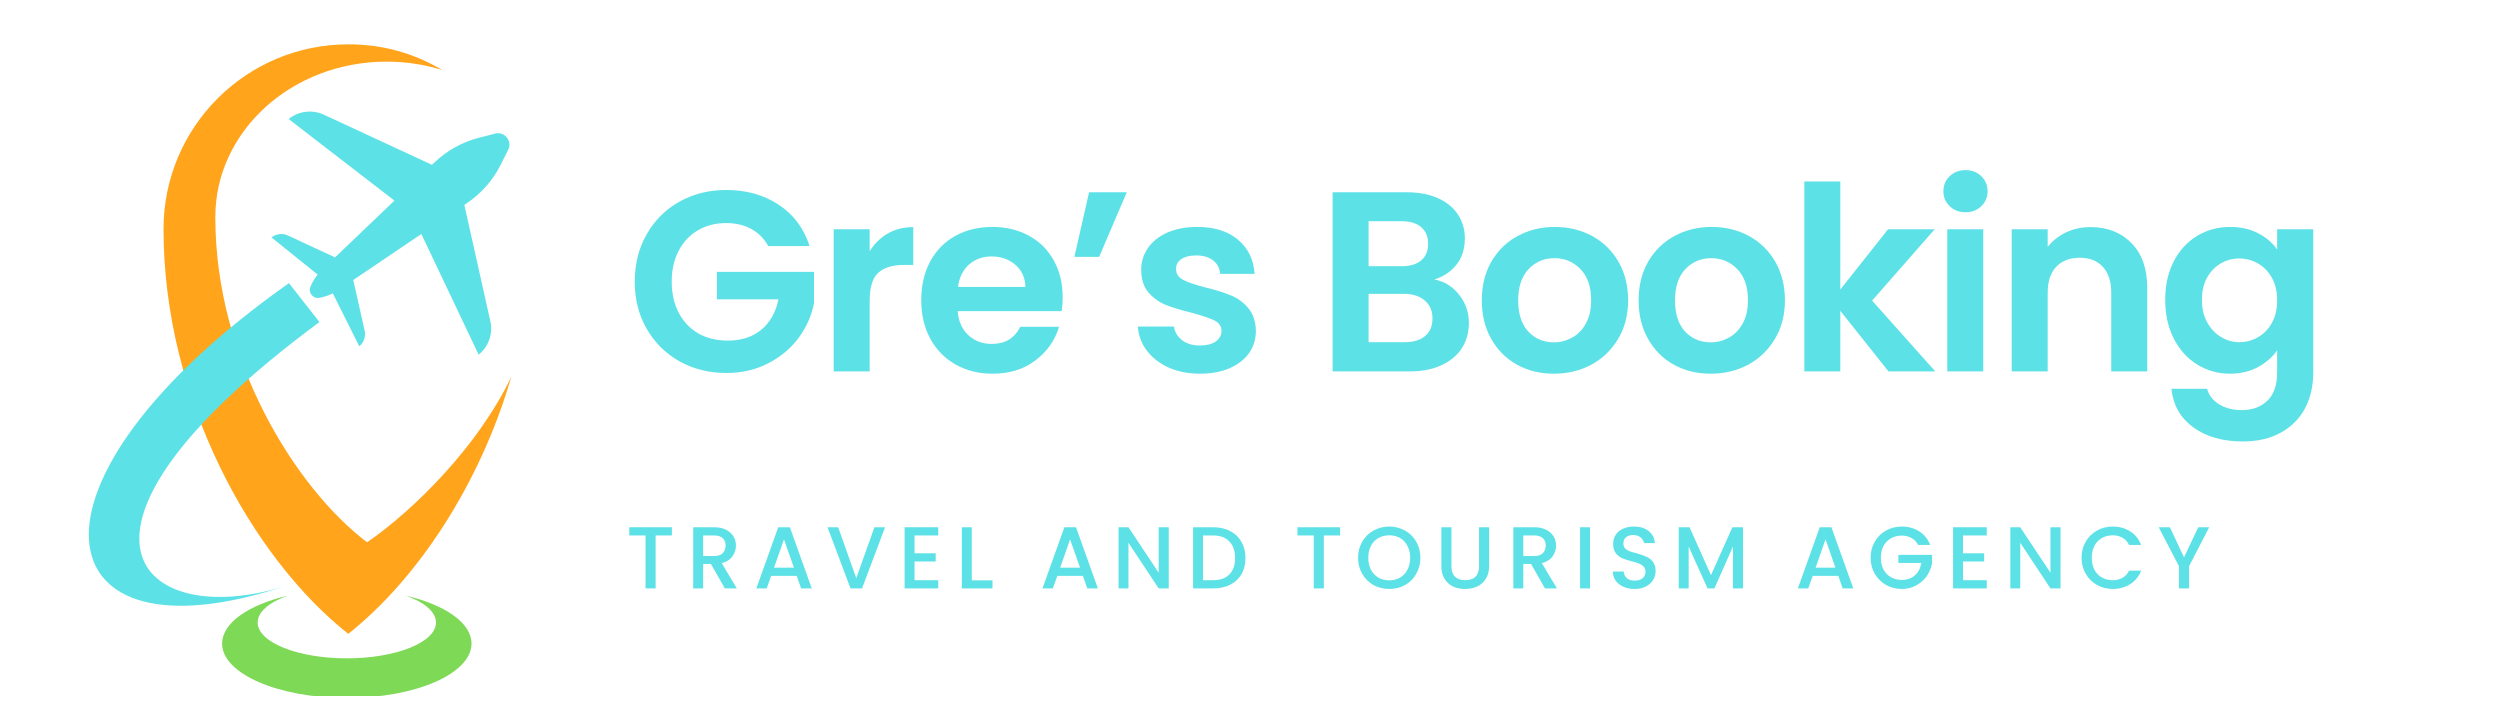 <svg xmlns="http://www.w3.org/2000/svg" xmlns:xlink="http://www.w3.org/1999/xlink" width="362" zoomAndPan="magnify" viewBox="0 0 271.5 76.5" height="102" preserveAspectRatio="xMidYMid meet" version="1.0"><defs><g/><clipPath id="f1065b9906"><path d="M 29 12 L 55.773 12 L 55.773 39 L 29 39 Z M 29 12 " clip-rule="nonzero"/></clipPath><clipPath id="273db89a1b"><path d="M 17 4.793 L 55.773 4.793 L 55.773 69 L 17 69 Z M 17 4.793 " clip-rule="nonzero"/></clipPath><clipPath id="268f85d677"><path d="M 24 64 L 52 64 L 52 75.582 L 24 75.582 Z M 24 64 " clip-rule="nonzero"/></clipPath></defs><g clip-path="url(#f1065b9906)"><path fill="#5ce1e6" d="M 51.98 38.516 C 52.523 38.078 52.906 37.535 53.137 36.879 C 53.363 36.223 53.402 35.555 53.25 34.879 L 50.426 22.254 L 50.684 22.078 C 52.246 21.023 53.52 19.59 54.336 17.965 L 55.188 16.273 C 55.668 15.316 54.801 14.238 53.766 14.508 L 51.93 14.984 C 50.168 15.438 48.5 16.379 47.137 17.68 L 46.91 17.898 L 35.172 12.457 C 34.543 12.164 33.883 12.062 33.191 12.145 C 32.504 12.23 31.891 12.492 31.348 12.926 L 42.836 21.785 L 36.383 27.953 L 31.27 25.574 C 30.977 25.438 30.668 25.387 30.348 25.426 C 30.027 25.465 29.738 25.586 29.488 25.789 L 34.5 29.82 C 34.176 30.223 33.914 30.66 33.711 31.137 C 33.438 31.785 33.996 32.473 34.684 32.344 C 35.191 32.25 35.676 32.086 36.141 31.852 L 39.016 37.605 C 39.266 37.402 39.445 37.148 39.551 36.844 C 39.656 36.539 39.676 36.227 39.602 35.914 L 38.363 30.41 L 45.758 25.41 Z M 51.98 38.516 " fill-opacity="1" fill-rule="nonzero"/></g><g clip-path="url(#273db89a1b)"><path fill="#ffa41b" d="M 39.867 58.895 C 32.078 52.992 23.383 39.062 23.383 23.566 C 23.383 14.246 31.707 6.695 41.973 6.695 C 44.047 6.691 46.07 6.996 48.047 7.613 C 44.895 5.742 41.484 4.809 37.82 4.816 C 26.738 4.816 17.758 13.797 17.758 24.875 C 17.758 43.301 27.34 60.547 37.82 68.836 C 45.16 63.027 52.059 52.828 55.535 40.902 C 51.93 48.477 44.887 55.438 39.867 58.895 Z M 39.867 58.895 " fill-opacity="1" fill-rule="nonzero"/></g><g clip-path="url(#268f85d677)"><path fill="#7ed957" d="M 44.051 64.68 C 46.07 65.391 47.348 66.438 47.348 67.605 C 47.348 69.754 43.012 71.496 37.664 71.496 C 32.32 71.496 27.984 69.754 27.984 67.605 C 27.984 66.438 29.258 65.391 31.277 64.68 C 27.02 65.676 24.121 67.637 24.121 69.891 C 24.121 73.156 30.188 75.801 37.664 75.801 C 45.145 75.801 51.207 73.156 51.207 69.891 C 51.207 67.637 48.312 65.676 44.051 64.68 Z M 44.051 64.68 " fill-opacity="1" fill-rule="nonzero"/></g><path fill="#5ce1e6" d="M 31.379 30.75 L 34.691 34.973 C 3.422 58.098 15.41 68.5 30.898 63.668 C 4.379 72.457 0.633 52.43 31.379 30.75 Z M 31.379 30.75 " fill-opacity="1" fill-rule="nonzero"/><g fill="#5ce1e6" fill-opacity="1"><g transform="translate(67.965, 40.334)"><g><path d="M 15.469 -13.609 C 15.02 -14.422 14.406 -15.039 13.625 -15.469 C 12.844 -15.895 11.938 -16.109 10.906 -16.109 C 9.75 -16.109 8.723 -15.848 7.828 -15.328 C 6.941 -14.805 6.242 -14.062 5.734 -13.094 C 5.234 -12.133 4.984 -11.02 4.984 -9.75 C 4.984 -8.457 5.238 -7.328 5.75 -6.359 C 6.258 -5.391 6.969 -4.645 7.875 -4.125 C 8.789 -3.602 9.852 -3.344 11.062 -3.344 C 12.551 -3.344 13.77 -3.738 14.719 -4.531 C 15.664 -5.32 16.285 -6.422 16.578 -7.828 L 9.891 -7.828 L 9.891 -10.812 L 20.438 -10.812 L 20.438 -7.422 C 20.176 -6.055 19.617 -4.797 18.766 -3.641 C 17.91 -2.492 16.805 -1.57 15.453 -0.875 C 14.109 -0.176 12.598 0.172 10.922 0.172 C 9.047 0.172 7.348 -0.25 5.828 -1.094 C 4.316 -1.945 3.129 -3.125 2.266 -4.625 C 1.398 -6.133 0.969 -7.844 0.969 -9.75 C 0.969 -11.664 1.398 -13.379 2.266 -14.891 C 3.129 -16.41 4.316 -17.594 5.828 -18.438 C 7.348 -19.281 9.039 -19.703 10.906 -19.703 C 13.094 -19.703 14.992 -19.164 16.609 -18.094 C 18.223 -17.031 19.336 -15.535 19.953 -13.609 Z M 15.469 -13.609 "/></g></g></g><g fill="#5ce1e6" fill-opacity="1"><g transform="translate(88.619, 40.334)"><g><path d="M 5.828 -13.047 C 6.328 -13.859 6.977 -14.5 7.781 -14.969 C 8.594 -15.438 9.52 -15.672 10.562 -15.672 L 10.562 -11.562 L 9.531 -11.562 C 8.301 -11.562 7.375 -11.273 6.75 -10.703 C 6.133 -10.129 5.828 -9.125 5.828 -7.688 L 5.828 0 L 1.922 0 L 1.922 -15.438 L 5.828 -15.438 Z M 5.828 -13.047 "/></g></g></g><g fill="#5ce1e6" fill-opacity="1"><g transform="translate(99.126, 40.334)"><g><path d="M 16.281 -8.062 C 16.281 -7.5 16.242 -6.992 16.172 -6.547 L 4.875 -6.547 C 4.969 -5.43 5.359 -4.555 6.047 -3.922 C 6.734 -3.297 7.578 -2.984 8.578 -2.984 C 10.035 -2.984 11.066 -3.602 11.672 -4.844 L 15.891 -4.844 C 15.441 -3.363 14.582 -2.145 13.312 -1.188 C 12.051 -0.227 10.504 0.25 8.672 0.25 C 7.18 0.25 5.848 -0.078 4.672 -0.734 C 3.492 -1.398 2.57 -2.336 1.906 -3.547 C 1.25 -4.754 0.922 -6.145 0.922 -7.719 C 0.922 -9.32 1.242 -10.727 1.891 -11.938 C 2.547 -13.145 3.457 -14.07 4.625 -14.719 C 5.801 -15.363 7.148 -15.688 8.672 -15.688 C 10.141 -15.688 11.453 -15.367 12.609 -14.734 C 13.773 -14.109 14.676 -13.211 15.312 -12.047 C 15.957 -10.891 16.281 -9.562 16.281 -8.062 Z M 12.234 -9.172 C 12.211 -10.172 11.848 -10.973 11.141 -11.578 C 10.441 -12.18 9.582 -12.484 8.562 -12.484 C 7.594 -12.484 6.773 -12.191 6.109 -11.609 C 5.453 -11.023 5.051 -10.211 4.906 -9.172 Z M 12.234 -9.172 "/></g></g></g><g fill="#5ce1e6" fill-opacity="1"><g transform="translate(115.571, 40.334)"><g><path d="M 2.703 -19.453 L 6.797 -19.453 L 3.797 -12.438 L 1.109 -12.438 Z M 2.703 -19.453 "/></g></g></g><g fill="#5ce1e6" fill-opacity="1"><g transform="translate(122.483, 40.334)"><g><path d="M 7.828 0.25 C 6.566 0.25 5.43 0.023 4.422 -0.422 C 3.422 -0.879 2.629 -1.5 2.047 -2.281 C 1.461 -3.062 1.145 -3.926 1.094 -4.875 L 5.016 -4.875 C 5.086 -4.281 5.379 -3.785 5.891 -3.391 C 6.398 -3.004 7.039 -2.812 7.812 -2.812 C 8.551 -2.812 9.129 -2.957 9.547 -3.25 C 9.961 -3.551 10.172 -3.938 10.172 -4.406 C 10.172 -4.906 9.914 -5.281 9.406 -5.531 C 8.895 -5.781 8.082 -6.055 6.969 -6.359 C 5.812 -6.641 4.863 -6.926 4.125 -7.219 C 3.395 -7.52 2.766 -7.973 2.234 -8.578 C 1.711 -9.191 1.453 -10.02 1.453 -11.062 C 1.453 -11.914 1.695 -12.695 2.188 -13.406 C 2.676 -14.113 3.379 -14.672 4.297 -15.078 C 5.223 -15.484 6.305 -15.688 7.547 -15.688 C 9.391 -15.688 10.859 -15.227 11.953 -14.312 C 13.055 -13.395 13.66 -12.156 13.766 -10.594 L 10.031 -10.594 C 9.977 -11.207 9.723 -11.691 9.266 -12.047 C 8.805 -12.41 8.195 -12.594 7.438 -12.594 C 6.738 -12.594 6.195 -12.461 5.812 -12.203 C 5.426 -11.941 5.234 -11.582 5.234 -11.125 C 5.234 -10.602 5.492 -10.207 6.016 -9.938 C 6.535 -9.664 7.348 -9.391 8.453 -9.109 C 9.566 -8.836 10.484 -8.551 11.203 -8.25 C 11.93 -7.957 12.555 -7.5 13.078 -6.875 C 13.609 -6.25 13.883 -5.426 13.906 -4.406 C 13.906 -3.508 13.66 -2.707 13.172 -2 C 12.68 -1.301 11.973 -0.75 11.047 -0.344 C 10.129 0.051 9.055 0.25 7.828 0.25 Z M 7.828 0.25 "/></g></g></g><g fill="#5ce1e6" fill-opacity="1"><g transform="translate(136.92, 40.334)"><g/></g></g><g fill="#5ce1e6" fill-opacity="1"><g transform="translate(142.801, 40.334)"><g><path d="M 12.969 -9.984 C 14.062 -9.773 14.957 -9.223 15.656 -8.328 C 16.363 -7.441 16.719 -6.422 16.719 -5.266 C 16.719 -4.223 16.461 -3.305 15.953 -2.516 C 15.441 -1.734 14.703 -1.117 13.734 -0.672 C 12.773 -0.223 11.633 0 10.312 0 L 1.922 0 L 1.922 -19.453 L 9.953 -19.453 C 11.273 -19.453 12.41 -19.238 13.359 -18.812 C 14.316 -18.383 15.039 -17.789 15.531 -17.031 C 16.031 -16.27 16.281 -15.406 16.281 -14.438 C 16.281 -13.301 15.977 -12.352 15.375 -11.594 C 14.77 -10.832 13.969 -10.297 12.969 -9.984 Z M 5.828 -11.422 L 9.391 -11.422 C 10.316 -11.422 11.031 -11.629 11.531 -12.047 C 12.039 -12.473 12.297 -13.078 12.297 -13.859 C 12.297 -14.641 12.039 -15.242 11.531 -15.672 C 11.031 -16.098 10.316 -16.312 9.391 -16.312 L 5.828 -16.312 Z M 9.75 -3.172 C 10.695 -3.172 11.438 -3.395 11.969 -3.844 C 12.5 -4.289 12.766 -4.926 12.766 -5.75 C 12.766 -6.582 12.484 -7.234 11.922 -7.703 C 11.367 -8.18 10.617 -8.422 9.672 -8.422 L 5.828 -8.422 L 5.828 -3.172 Z M 9.75 -3.172 "/></g></g></g><g fill="#5ce1e6" fill-opacity="1"><g transform="translate(159.97, 40.334)"><g><path d="M 8.781 0.25 C 7.289 0.25 5.953 -0.078 4.766 -0.734 C 3.578 -1.398 2.645 -2.336 1.969 -3.547 C 1.289 -4.754 0.953 -6.145 0.953 -7.719 C 0.953 -9.301 1.297 -10.695 1.984 -11.906 C 2.68 -13.113 3.633 -14.047 4.844 -14.703 C 6.051 -15.359 7.398 -15.688 8.891 -15.688 C 10.379 -15.688 11.727 -15.359 12.938 -14.703 C 14.145 -14.047 15.098 -13.113 15.797 -11.906 C 16.492 -10.695 16.844 -9.301 16.844 -7.719 C 16.844 -6.145 16.484 -4.754 15.766 -3.547 C 15.047 -2.336 14.078 -1.398 12.859 -0.734 C 11.641 -0.078 10.281 0.25 8.781 0.25 Z M 8.781 -3.156 C 9.488 -3.156 10.148 -3.328 10.766 -3.672 C 11.391 -4.016 11.891 -4.531 12.266 -5.219 C 12.641 -5.906 12.828 -6.738 12.828 -7.719 C 12.828 -9.188 12.441 -10.316 11.672 -11.109 C 10.898 -11.898 9.957 -12.297 8.844 -12.297 C 7.719 -12.297 6.781 -11.898 6.031 -11.109 C 5.281 -10.316 4.906 -9.188 4.906 -7.719 C 4.906 -6.25 5.27 -5.117 6 -4.328 C 6.738 -3.547 7.664 -3.156 8.781 -3.156 Z M 8.781 -3.156 "/></g></g></g><g fill="#5ce1e6" fill-opacity="1"><g transform="translate(177, 40.334)"><g><path d="M 8.781 0.25 C 7.289 0.25 5.953 -0.078 4.766 -0.734 C 3.578 -1.398 2.645 -2.336 1.969 -3.547 C 1.289 -4.754 0.953 -6.145 0.953 -7.719 C 0.953 -9.301 1.297 -10.695 1.984 -11.906 C 2.68 -13.113 3.633 -14.047 4.844 -14.703 C 6.051 -15.359 7.398 -15.688 8.891 -15.688 C 10.379 -15.688 11.727 -15.359 12.938 -14.703 C 14.145 -14.047 15.098 -13.113 15.797 -11.906 C 16.492 -10.695 16.844 -9.301 16.844 -7.719 C 16.844 -6.145 16.484 -4.754 15.766 -3.547 C 15.047 -2.336 14.078 -1.398 12.859 -0.734 C 11.641 -0.078 10.281 0.25 8.781 0.25 Z M 8.781 -3.156 C 9.488 -3.156 10.148 -3.328 10.766 -3.672 C 11.391 -4.016 11.891 -4.531 12.266 -5.219 C 12.641 -5.906 12.828 -6.738 12.828 -7.719 C 12.828 -9.188 12.441 -10.316 11.672 -11.109 C 10.898 -11.898 9.957 -12.297 8.844 -12.297 C 7.719 -12.297 6.781 -11.898 6.031 -11.109 C 5.281 -10.316 4.906 -9.188 4.906 -7.719 C 4.906 -6.25 5.27 -5.117 6 -4.328 C 6.738 -3.547 7.664 -3.156 8.781 -3.156 Z M 8.781 -3.156 "/></g></g></g><g fill="#5ce1e6" fill-opacity="1"><g transform="translate(194.029, 40.334)"><g><path d="M 11.062 0 L 5.828 -6.578 L 5.828 0 L 1.922 0 L 1.922 -20.625 L 5.828 -20.625 L 5.828 -8.891 L 11.016 -15.438 L 16.078 -15.438 L 9.281 -7.688 L 16.141 0 Z M 11.062 0 "/></g></g></g><g fill="#5ce1e6" fill-opacity="1"><g transform="translate(209.554, 40.334)"><g><path d="M 3.906 -17.281 C 3.219 -17.281 2.645 -17.5 2.188 -17.938 C 1.727 -18.375 1.5 -18.914 1.5 -19.562 C 1.5 -20.219 1.727 -20.766 2.188 -21.203 C 2.645 -21.641 3.219 -21.859 3.906 -21.859 C 4.594 -21.859 5.16 -21.641 5.609 -21.203 C 6.066 -20.766 6.297 -20.219 6.297 -19.562 C 6.297 -18.914 6.066 -18.375 5.609 -17.938 C 5.16 -17.5 4.594 -17.281 3.906 -17.281 Z M 5.828 -15.438 L 5.828 0 L 1.922 0 L 1.922 -15.438 Z M 5.828 -15.438 "/></g></g></g><g fill="#5ce1e6" fill-opacity="1"><g transform="translate(216.55, 40.334)"><g><path d="M 10.484 -15.672 C 12.316 -15.672 13.801 -15.086 14.938 -13.922 C 16.07 -12.766 16.641 -11.145 16.641 -9.062 L 16.641 0 L 12.734 0 L 12.734 -8.531 C 12.734 -9.758 12.426 -10.703 11.812 -11.359 C 11.207 -12.016 10.375 -12.344 9.312 -12.344 C 8.227 -12.344 7.375 -12.016 6.75 -11.359 C 6.133 -10.703 5.828 -9.758 5.828 -8.531 L 5.828 0 L 1.922 0 L 1.922 -15.438 L 5.828 -15.438 L 5.828 -13.516 C 6.348 -14.18 7.008 -14.707 7.812 -15.094 C 8.625 -15.477 9.516 -15.672 10.484 -15.672 Z M 10.484 -15.672 "/></g></g></g><g fill="#5ce1e6" fill-opacity="1"><g transform="translate(234.22, 40.334)"><g><path d="M 7.969 -15.688 C 9.125 -15.688 10.141 -15.457 11.016 -15 C 11.891 -14.551 12.578 -13.961 13.078 -13.234 L 13.078 -15.438 L 17 -15.438 L 17 0.109 C 17 1.547 16.711 2.82 16.141 3.938 C 15.566 5.062 14.703 5.953 13.547 6.609 C 12.391 7.273 10.992 7.609 9.359 7.609 C 7.172 7.609 5.375 7.098 3.969 6.078 C 2.57 5.055 1.781 3.66 1.594 1.891 L 5.469 1.891 C 5.664 2.598 6.102 3.16 6.781 3.578 C 7.469 3.992 8.289 4.203 9.25 4.203 C 10.383 4.203 11.305 3.863 12.016 3.188 C 12.723 2.508 13.078 1.484 13.078 0.109 L 13.078 -2.281 C 12.578 -1.562 11.883 -0.957 11 -0.469 C 10.113 0.008 9.102 0.25 7.969 0.25 C 6.664 0.25 5.473 -0.082 4.391 -0.75 C 3.316 -1.414 2.469 -2.359 1.844 -3.578 C 1.227 -4.797 0.922 -6.195 0.922 -7.781 C 0.922 -9.344 1.227 -10.727 1.844 -11.938 C 2.469 -13.145 3.316 -14.07 4.391 -14.719 C 5.461 -15.363 6.656 -15.688 7.969 -15.688 Z M 13.078 -7.719 C 13.078 -8.664 12.891 -9.477 12.516 -10.156 C 12.141 -10.832 11.633 -11.352 11 -11.719 C 10.375 -12.082 9.695 -12.266 8.969 -12.266 C 8.25 -12.266 7.582 -12.086 6.969 -11.734 C 6.352 -11.379 5.852 -10.863 5.469 -10.188 C 5.094 -9.508 4.906 -8.707 4.906 -7.781 C 4.906 -6.852 5.094 -6.039 5.469 -5.344 C 5.852 -4.645 6.359 -4.109 6.984 -3.734 C 7.609 -3.359 8.27 -3.172 8.969 -3.172 C 9.695 -3.172 10.375 -3.352 11 -3.719 C 11.633 -4.082 12.141 -4.602 12.516 -5.281 C 12.891 -5.957 13.078 -6.77 13.078 -7.719 Z M 13.078 -7.719 "/></g></g></g><g fill="#5ce1e6" fill-opacity="1"><g transform="translate(67.965, 63.9)"><g><path d="M 5 -6.641 L 5 -5.75 L 3.234 -5.75 L 3.234 0 L 2.141 0 L 2.141 -5.75 L 0.375 -5.75 L 0.375 -6.641 Z M 5 -6.641 "/></g></g></g><g fill="#5ce1e6" fill-opacity="1"><g transform="translate(74.564, 63.9)"><g><path d="M 4.156 0 L 2.641 -2.656 L 1.797 -2.656 L 1.797 0 L 0.719 0 L 0.719 -6.641 L 3 -6.641 C 3.508 -6.641 3.941 -6.547 4.297 -6.359 C 4.648 -6.18 4.914 -5.941 5.094 -5.641 C 5.27 -5.348 5.359 -5.02 5.359 -4.656 C 5.359 -4.219 5.227 -3.82 4.969 -3.469 C 4.719 -3.113 4.332 -2.875 3.812 -2.75 L 5.453 0 Z M 1.797 -3.516 L 3 -3.516 C 3.414 -3.516 3.723 -3.617 3.922 -3.828 C 4.129 -4.035 4.234 -4.312 4.234 -4.656 C 4.234 -5 4.129 -5.266 3.922 -5.453 C 3.723 -5.648 3.414 -5.75 3 -5.75 L 1.797 -5.75 Z M 1.797 -3.516 "/></g></g></g><g fill="#5ce1e6" fill-opacity="1"><g transform="translate(81.812, 63.9)"><g><path d="M 4.719 -1.359 L 1.938 -1.359 L 1.453 0 L 0.328 0 L 2.703 -6.641 L 3.969 -6.641 L 6.344 0 L 5.188 0 Z M 4.406 -2.25 L 3.328 -5.328 L 2.25 -2.25 Z M 4.406 -2.25 "/></g></g></g><g fill="#5ce1e6" fill-opacity="1"><g transform="translate(89.68, 63.9)"><g><path d="M 6.438 -6.641 L 3.938 0 L 2.688 0 L 0.188 -6.641 L 1.344 -6.641 L 3.312 -1.109 L 5.281 -6.641 Z M 6.438 -6.641 "/></g></g></g><g fill="#5ce1e6" fill-opacity="1"><g transform="translate(97.52, 63.9)"><g><path d="M 1.797 -5.75 L 1.797 -3.812 L 4.094 -3.812 L 4.094 -2.922 L 1.797 -2.922 L 1.797 -0.891 L 4.375 -0.891 L 4.375 0 L 0.719 0 L 0.719 -6.641 L 4.375 -6.641 L 4.375 -5.75 Z M 1.797 -5.75 "/></g></g></g><g fill="#5ce1e6" fill-opacity="1"><g transform="translate(103.736, 63.9)"><g><path d="M 1.797 -0.875 L 4.047 -0.875 L 4.047 0 L 0.719 0 L 0.719 -6.641 L 1.797 -6.641 Z M 1.797 -0.875 "/></g></g></g><g fill="#5ce1e6" fill-opacity="1"><g transform="translate(109.189, 63.9)"><g/></g></g><g fill="#5ce1e6" fill-opacity="1"><g transform="translate(112.886, 63.9)"><g><path d="M 4.719 -1.359 L 1.938 -1.359 L 1.453 0 L 0.328 0 L 2.703 -6.641 L 3.969 -6.641 L 6.344 0 L 5.188 0 Z M 4.406 -2.25 L 3.328 -5.328 L 2.25 -2.25 Z M 4.406 -2.25 "/></g></g></g><g fill="#5ce1e6" fill-opacity="1"><g transform="translate(120.754, 63.9)"><g><path d="M 6.172 0 L 5.078 0 L 1.797 -4.953 L 1.797 0 L 0.719 0 L 0.719 -6.641 L 1.797 -6.641 L 5.078 -1.703 L 5.078 -6.641 L 6.172 -6.641 Z M 6.172 0 "/></g></g></g><g fill="#5ce1e6" fill-opacity="1"><g transform="translate(128.851, 63.9)"><g><path d="M 2.891 -6.641 C 3.586 -6.641 4.203 -6.504 4.734 -6.234 C 5.266 -5.961 5.676 -5.57 5.969 -5.062 C 6.258 -4.562 6.406 -3.973 6.406 -3.297 C 6.406 -2.617 6.258 -2.031 5.969 -1.531 C 5.676 -1.039 5.266 -0.66 4.734 -0.391 C 4.203 -0.129 3.586 0 2.891 0 L 0.719 0 L 0.719 -6.641 Z M 2.891 -0.891 C 3.66 -0.891 4.25 -1.098 4.656 -1.516 C 5.07 -1.93 5.281 -2.523 5.281 -3.297 C 5.281 -4.066 5.07 -4.664 4.656 -5.094 C 4.25 -5.531 3.66 -5.75 2.891 -5.75 L 1.797 -5.75 L 1.797 -0.891 Z M 2.891 -0.891 "/></g></g></g><g fill="#5ce1e6" fill-opacity="1"><g transform="translate(136.834, 63.9)"><g/></g></g><g fill="#5ce1e6" fill-opacity="1"><g transform="translate(140.531, 63.9)"><g><path d="M 5 -6.641 L 5 -5.75 L 3.234 -5.75 L 3.234 0 L 2.141 0 L 2.141 -5.75 L 0.375 -5.75 L 0.375 -6.641 Z M 5 -6.641 "/></g></g></g><g fill="#5ce1e6" fill-opacity="1"><g transform="translate(147.129, 63.9)"><g><path d="M 3.75 0.062 C 3.125 0.062 2.551 -0.078 2.031 -0.359 C 1.52 -0.648 1.113 -1.055 0.812 -1.578 C 0.508 -2.098 0.359 -2.68 0.359 -3.328 C 0.359 -3.984 0.508 -4.566 0.812 -5.078 C 1.113 -5.598 1.52 -6 2.031 -6.281 C 2.551 -6.57 3.125 -6.719 3.75 -6.719 C 4.363 -6.719 4.93 -6.57 5.453 -6.281 C 5.973 -6 6.379 -5.598 6.672 -5.078 C 6.973 -4.566 7.125 -3.984 7.125 -3.328 C 7.125 -2.68 6.973 -2.098 6.672 -1.578 C 6.379 -1.055 5.973 -0.648 5.453 -0.359 C 4.93 -0.078 4.363 0.062 3.75 0.062 Z M 3.75 -0.875 C 4.188 -0.875 4.578 -0.973 4.922 -1.172 C 5.266 -1.379 5.531 -1.664 5.719 -2.031 C 5.914 -2.406 6.016 -2.836 6.016 -3.328 C 6.016 -3.816 5.914 -4.242 5.719 -4.609 C 5.531 -4.984 5.266 -5.27 4.922 -5.469 C 4.578 -5.664 4.188 -5.766 3.75 -5.766 C 3.301 -5.766 2.906 -5.664 2.562 -5.469 C 2.219 -5.27 1.945 -4.984 1.75 -4.609 C 1.562 -4.242 1.469 -3.816 1.469 -3.328 C 1.469 -2.836 1.562 -2.406 1.75 -2.031 C 1.945 -1.664 2.219 -1.379 2.562 -1.172 C 2.906 -0.973 3.301 -0.875 3.75 -0.875 Z M 3.75 -0.875 "/></g></g></g><g fill="#5ce1e6" fill-opacity="1"><g transform="translate(155.828, 63.9)"><g><path d="M 1.797 -6.641 L 1.797 -2.406 C 1.797 -1.906 1.926 -1.523 2.188 -1.266 C 2.457 -1.016 2.828 -0.891 3.297 -0.891 C 3.773 -0.891 4.145 -1.016 4.406 -1.266 C 4.664 -1.523 4.797 -1.906 4.797 -2.406 L 4.797 -6.641 L 5.891 -6.641 L 5.891 -2.422 C 5.891 -1.879 5.77 -1.422 5.531 -1.047 C 5.301 -0.672 4.988 -0.391 4.594 -0.203 C 4.195 -0.023 3.758 0.062 3.281 0.062 C 2.801 0.062 2.363 -0.023 1.969 -0.203 C 1.582 -0.391 1.273 -0.672 1.047 -1.047 C 0.816 -1.422 0.703 -1.879 0.703 -2.422 L 0.703 -6.641 Z M 1.797 -6.641 "/></g></g></g><g fill="#5ce1e6" fill-opacity="1"><g transform="translate(163.63, 63.9)"><g><path d="M 4.156 0 L 2.641 -2.656 L 1.797 -2.656 L 1.797 0 L 0.719 0 L 0.719 -6.641 L 3 -6.641 C 3.508 -6.641 3.941 -6.547 4.297 -6.359 C 4.648 -6.18 4.914 -5.941 5.094 -5.641 C 5.27 -5.348 5.359 -5.02 5.359 -4.656 C 5.359 -4.219 5.227 -3.82 4.969 -3.469 C 4.719 -3.113 4.332 -2.875 3.812 -2.75 L 5.453 0 Z M 1.797 -3.516 L 3 -3.516 C 3.414 -3.516 3.723 -3.617 3.922 -3.828 C 4.129 -4.035 4.234 -4.312 4.234 -4.656 C 4.234 -5 4.129 -5.266 3.922 -5.453 C 3.723 -5.648 3.414 -5.75 3 -5.75 L 1.797 -5.75 Z M 1.797 -3.516 "/></g></g></g><g fill="#5ce1e6" fill-opacity="1"><g transform="translate(170.877, 63.9)"><g><path d="M 1.797 -6.641 L 1.797 0 L 0.719 0 L 0.719 -6.641 Z M 1.797 -6.641 "/></g></g></g><g fill="#5ce1e6" fill-opacity="1"><g transform="translate(174.612, 63.9)"><g><path d="M 2.906 0.062 C 2.457 0.062 2.055 -0.016 1.703 -0.172 C 1.348 -0.328 1.066 -0.547 0.859 -0.828 C 0.648 -1.117 0.547 -1.453 0.547 -1.828 L 1.719 -1.828 C 1.738 -1.547 1.848 -1.312 2.047 -1.125 C 2.254 -0.938 2.539 -0.844 2.906 -0.844 C 3.281 -0.844 3.57 -0.93 3.781 -1.109 C 3.988 -1.297 4.094 -1.535 4.094 -1.828 C 4.094 -2.047 4.023 -2.223 3.891 -2.359 C 3.766 -2.504 3.602 -2.613 3.406 -2.688 C 3.219 -2.77 2.953 -2.852 2.609 -2.938 C 2.172 -3.051 1.816 -3.164 1.547 -3.281 C 1.273 -3.406 1.047 -3.586 0.859 -3.828 C 0.672 -4.078 0.578 -4.41 0.578 -4.828 C 0.578 -5.211 0.672 -5.547 0.859 -5.828 C 1.047 -6.117 1.312 -6.336 1.656 -6.484 C 2 -6.641 2.398 -6.719 2.859 -6.719 C 3.492 -6.719 4.016 -6.555 4.422 -6.234 C 4.836 -5.91 5.066 -5.473 5.109 -4.922 L 3.922 -4.922 C 3.898 -5.16 3.781 -5.363 3.562 -5.531 C 3.352 -5.707 3.078 -5.797 2.734 -5.797 C 2.422 -5.797 2.164 -5.711 1.969 -5.547 C 1.781 -5.391 1.688 -5.164 1.688 -4.875 C 1.688 -4.664 1.742 -4.492 1.859 -4.359 C 1.984 -4.234 2.141 -4.129 2.328 -4.047 C 2.523 -3.973 2.789 -3.895 3.125 -3.812 C 3.562 -3.688 3.914 -3.562 4.188 -3.438 C 4.469 -3.32 4.703 -3.141 4.891 -2.891 C 5.086 -2.641 5.188 -2.301 5.188 -1.875 C 5.188 -1.539 5.098 -1.223 4.922 -0.922 C 4.742 -0.629 4.477 -0.391 4.125 -0.203 C 3.781 -0.023 3.375 0.062 2.906 0.062 Z M 2.906 0.062 "/></g></g></g><g fill="#5ce1e6" fill-opacity="1"><g transform="translate(181.592, 63.9)"><g><path d="M 7.703 -6.641 L 7.703 0 L 6.609 0 L 6.609 -4.547 L 4.594 0 L 3.844 0 L 1.797 -4.547 L 1.797 0 L 0.719 0 L 0.719 -6.641 L 1.891 -6.641 L 4.219 -1.438 L 6.547 -6.641 Z M 7.703 -6.641 "/></g></g></g><g fill="#5ce1e6" fill-opacity="1"><g transform="translate(191.227, 63.9)"><g/></g></g><g fill="#5ce1e6" fill-opacity="1"><g transform="translate(194.923, 63.9)"><g><path d="M 4.719 -1.359 L 1.938 -1.359 L 1.453 0 L 0.328 0 L 2.703 -6.641 L 3.969 -6.641 L 6.344 0 L 5.188 0 Z M 4.406 -2.25 L 3.328 -5.328 L 2.25 -2.25 Z M 4.406 -2.25 "/></g></g></g><g fill="#5ce1e6" fill-opacity="1"><g transform="translate(202.791, 63.9)"><g><path d="M 5.516 -4.719 C 5.348 -5.051 5.109 -5.301 4.797 -5.469 C 4.492 -5.645 4.145 -5.734 3.75 -5.734 C 3.301 -5.734 2.906 -5.633 2.562 -5.438 C 2.219 -5.238 1.945 -4.957 1.75 -4.594 C 1.562 -4.227 1.469 -3.805 1.469 -3.328 C 1.469 -2.848 1.562 -2.426 1.75 -2.062 C 1.945 -1.695 2.219 -1.414 2.562 -1.219 C 2.906 -1.02 3.301 -0.922 3.75 -0.922 C 4.332 -0.922 4.805 -1.086 5.172 -1.422 C 5.547 -1.754 5.773 -2.203 5.859 -2.766 L 3.375 -2.766 L 3.375 -3.641 L 7.031 -3.641 L 7.031 -2.781 C 6.957 -2.27 6.77 -1.797 6.469 -1.359 C 6.176 -0.93 5.789 -0.586 5.312 -0.328 C 4.844 -0.066 4.32 0.062 3.75 0.062 C 3.125 0.062 2.551 -0.082 2.031 -0.375 C 1.52 -0.664 1.113 -1.066 0.812 -1.578 C 0.508 -2.098 0.359 -2.68 0.359 -3.328 C 0.359 -3.984 0.508 -4.566 0.812 -5.078 C 1.113 -5.598 1.52 -6 2.031 -6.281 C 2.551 -6.57 3.125 -6.719 3.75 -6.719 C 4.445 -6.719 5.07 -6.547 5.625 -6.203 C 6.176 -5.859 6.578 -5.363 6.828 -4.719 Z M 5.516 -4.719 "/></g></g></g><g fill="#5ce1e6" fill-opacity="1"><g transform="translate(211.385, 63.9)"><g><path d="M 1.797 -5.75 L 1.797 -3.812 L 4.094 -3.812 L 4.094 -2.922 L 1.797 -2.922 L 1.797 -0.891 L 4.375 -0.891 L 4.375 0 L 0.719 0 L 0.719 -6.641 L 4.375 -6.641 L 4.375 -5.75 Z M 1.797 -5.75 "/></g></g></g><g fill="#5ce1e6" fill-opacity="1"><g transform="translate(217.602, 63.9)"><g><path d="M 6.172 0 L 5.078 0 L 1.797 -4.953 L 1.797 0 L 0.719 0 L 0.719 -6.641 L 1.797 -6.641 L 5.078 -1.703 L 5.078 -6.641 L 6.172 -6.641 Z M 6.172 0 "/></g></g></g><g fill="#5ce1e6" fill-opacity="1"><g transform="translate(225.699, 63.9)"><g><path d="M 0.359 -3.328 C 0.359 -3.984 0.508 -4.566 0.812 -5.078 C 1.113 -5.598 1.52 -6 2.031 -6.281 C 2.551 -6.57 3.125 -6.719 3.75 -6.719 C 4.445 -6.719 5.07 -6.547 5.625 -6.203 C 6.176 -5.859 6.578 -5.363 6.828 -4.719 L 5.516 -4.719 C 5.348 -5.07 5.109 -5.332 4.797 -5.5 C 4.492 -5.676 4.145 -5.766 3.75 -5.766 C 3.301 -5.766 2.906 -5.664 2.562 -5.469 C 2.219 -5.27 1.945 -4.984 1.75 -4.609 C 1.562 -4.242 1.469 -3.816 1.469 -3.328 C 1.469 -2.836 1.562 -2.406 1.75 -2.031 C 1.945 -1.664 2.219 -1.383 2.562 -1.188 C 2.906 -0.988 3.301 -0.891 3.75 -0.891 C 4.145 -0.891 4.492 -0.973 4.797 -1.141 C 5.109 -1.316 5.348 -1.578 5.516 -1.922 L 6.828 -1.922 C 6.578 -1.285 6.176 -0.797 5.625 -0.453 C 5.07 -0.109 4.445 0.062 3.75 0.062 C 3.125 0.062 2.551 -0.082 2.031 -0.375 C 1.52 -0.664 1.113 -1.066 0.812 -1.578 C 0.508 -2.098 0.359 -2.68 0.359 -3.328 Z M 0.359 -3.328 "/></g></g></g><g fill="#5ce1e6" fill-opacity="1"><g transform="translate(234.293, 63.9)"><g><path d="M 5.625 -6.641 L 3.438 -2.406 L 3.438 0 L 2.344 0 L 2.344 -2.406 L 0.141 -6.641 L 1.359 -6.641 L 2.891 -3.375 L 4.438 -6.641 Z M 5.625 -6.641 "/></g></g></g></svg>